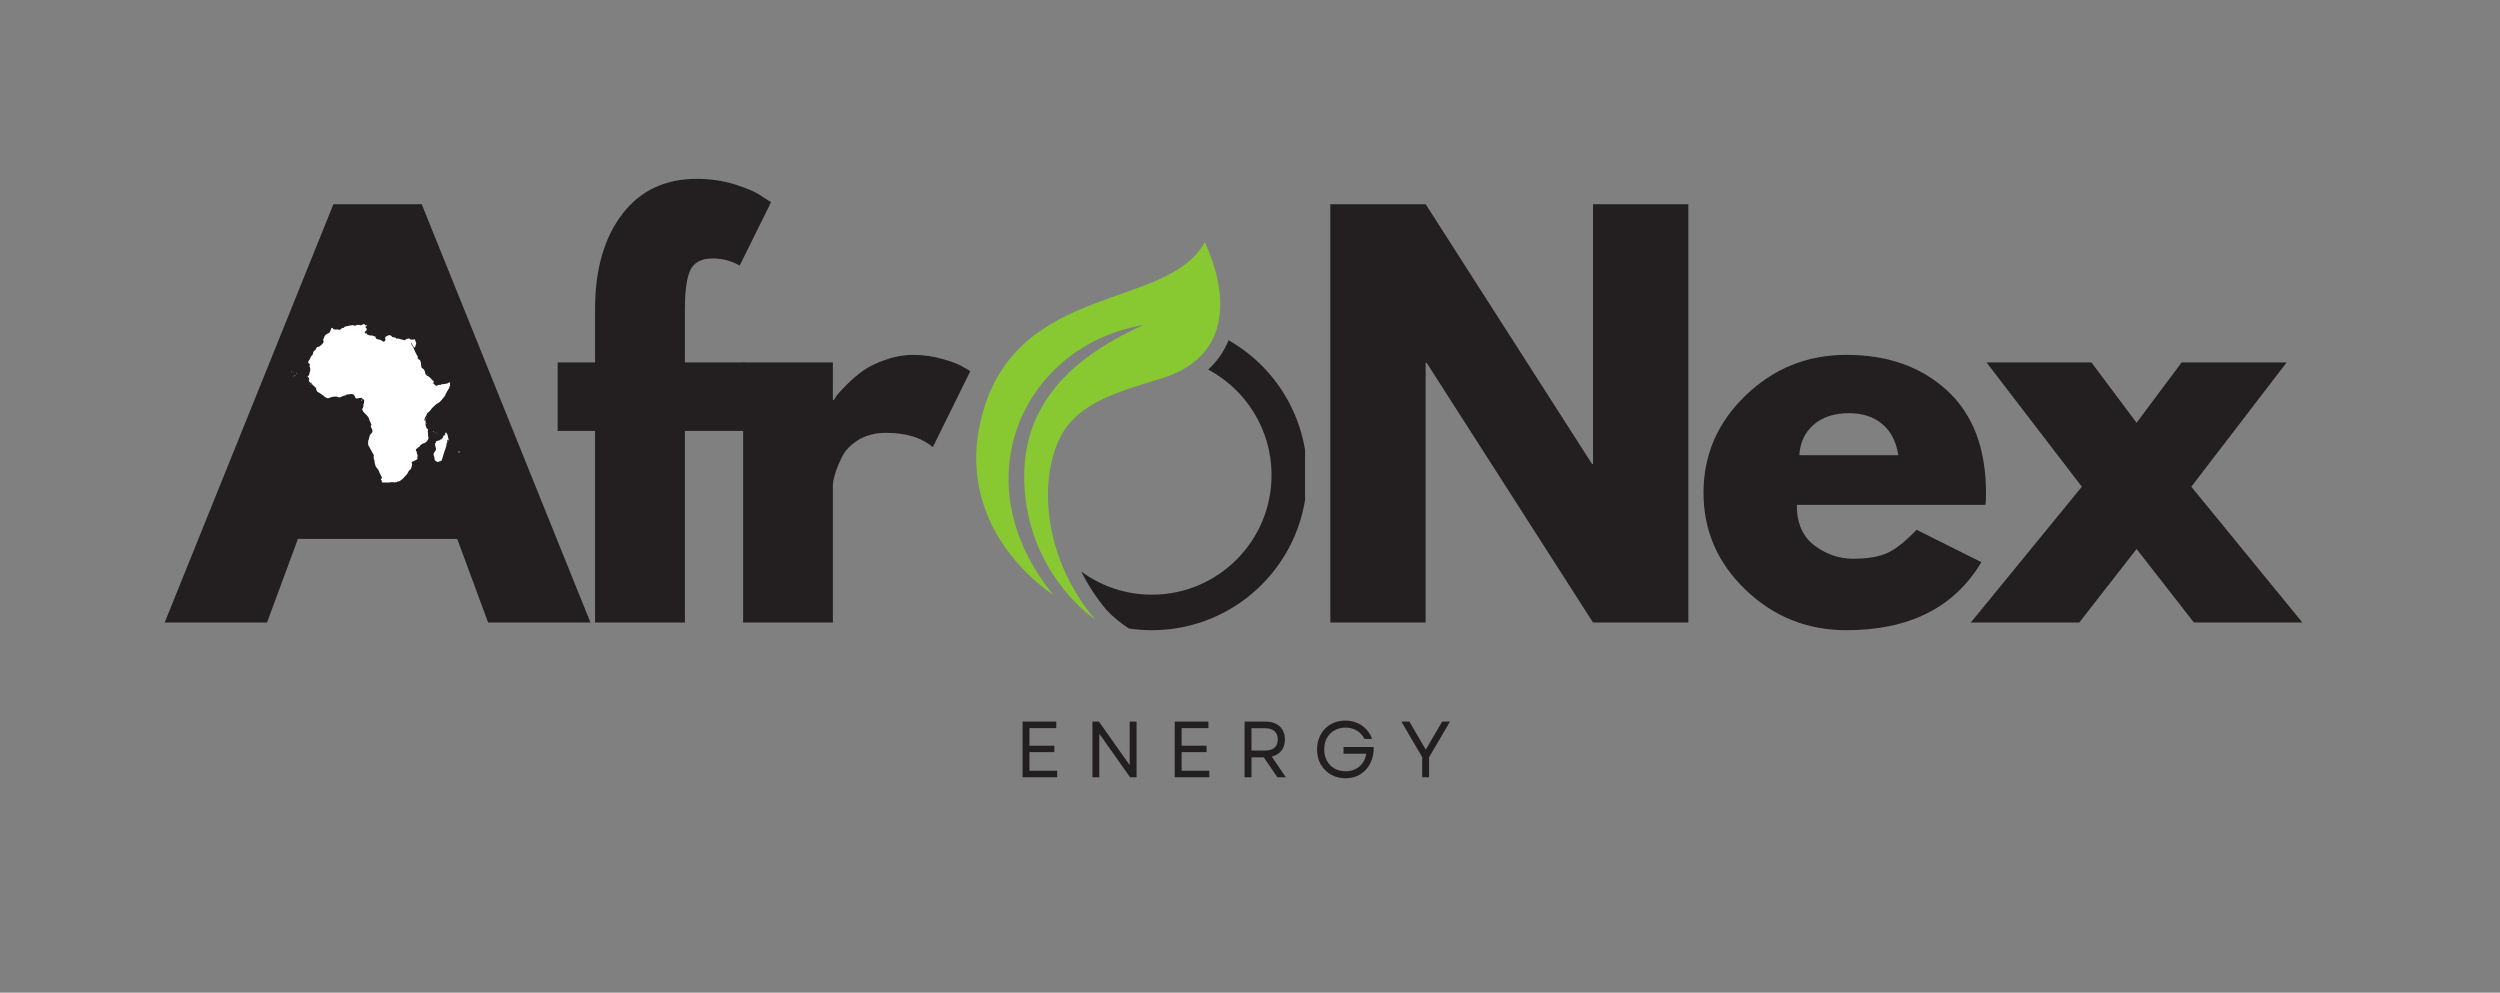 <svg xmlns="http://www.w3.org/2000/svg" xmlns:xlink="http://www.w3.org/1999/xlink" width="408" zoomAndPan="magnify" viewBox="0 0 306 121.5" height="162" preserveAspectRatio="xMidYMid meet" version="1.0"><rect x="0" y="0" width="306" height="121.5" fill="#808080" stroke="none"/><defs><g/><clipPath id="aaad133976"><path d="M 132 41 L 159.738 41 L 159.738 77.438 L 132 77.438 Z M 132 41 " clip-rule="nonzero"/></clipPath><clipPath id="3fe8579e9a"><path d="M 119 29.637 L 150 29.637 L 150 76 L 119 76 Z M 119 29.637 " clip-rule="nonzero"/></clipPath><clipPath id="28f9d6d2b9"><path d="M 34.016 38.805 L 58.434 38.805 L 58.434 60.141 L 34.016 60.141 Z M 34.016 38.805 " clip-rule="nonzero"/></clipPath><clipPath id="5cf0859228"><path d="M 46.207 38.805 L 58.398 60.141 L 34.016 60.141 Z M 46.207 38.805 " clip-rule="nonzero"/></clipPath><clipPath id="10e6e0153e"><path d="M 0.016 0.805 L 24.434 0.805 L 24.434 22.141 L 0.016 22.141 Z M 0.016 0.805 " clip-rule="nonzero"/></clipPath><clipPath id="6583176ea9"><path d="M 12.207 0.805 L 24.398 22.141 L 0.016 22.141 Z M 12.207 0.805 " clip-rule="nonzero"/></clipPath><clipPath id="78573fa77b"><rect x="0" width="25" y="0" height="23"/></clipPath><clipPath id="a8040abf84"><path d="M 35.629 39.648 L 56.543 39.648 L 56.543 59.066 L 35.629 59.066 Z M 35.629 39.648 " clip-rule="nonzero"/></clipPath></defs><g fill="#81a969" fill-opacity="0.4"><g transform="translate(21.887, 76.201)"><g><path d="M 29.734 -51.203 L 50.391 0 L 37.859 0 L 34.078 -10.234 L 14.578 -10.234 L 10.797 0 L -1.734 0 L 18.922 -51.203 Z M 30.094 -20.484 L 24.391 -35.375 L 24.266 -35.375 L 18.562 -20.484 Z M 30.094 -20.484 "/></g></g></g><g fill="#81a969" fill-opacity="0.4"><g transform="translate(67.256, 76.201)"><g><path d="M 5.578 -31.844 L 5.578 -38.609 C 5.617 -43.359 6.734 -47.16 8.922 -50.016 C 11.117 -52.879 14.164 -54.312 18.062 -54.312 C 19.719 -54.312 21.301 -54.07 22.812 -53.594 C 24.32 -53.113 25.406 -52.625 26.062 -52.125 L 27.125 -51.453 L 23.281 -43.688 C 22.281 -44.27 21.18 -44.562 19.984 -44.562 C 18.617 -44.562 17.707 -44.094 17.25 -43.156 C 16.801 -42.227 16.578 -40.609 16.578 -38.297 L 16.578 -31.844 L 23.891 -31.844 L 23.891 -23.453 L 16.578 -23.453 L 16.578 0 L 5.578 0 L 5.578 -23.453 L 1 -23.453 L 1 -31.844 Z M 5.578 -31.844 "/></g></g></g><g fill="#81a969" fill-opacity="0.4"><g transform="translate(87.24, 76.201)"><g><path d="M 3.719 0 L 3.719 -31.844 L 14.703 -31.844 L 14.703 -27.25 L 14.828 -27.25 C 14.91 -27.414 15.047 -27.617 15.234 -27.859 C 15.422 -28.109 15.82 -28.539 16.438 -29.156 C 17.062 -29.781 17.723 -30.344 18.422 -30.844 C 19.129 -31.344 20.039 -31.785 21.156 -32.172 C 22.281 -32.566 23.422 -32.766 24.578 -32.766 C 25.773 -32.766 26.953 -32.598 28.109 -32.266 C 29.273 -31.941 30.125 -31.613 30.656 -31.281 L 31.531 -30.781 L 26.938 -21.469 C 25.57 -22.633 23.664 -23.219 21.219 -23.219 C 19.895 -23.219 18.758 -22.926 17.812 -22.344 C 16.863 -21.758 16.191 -21.051 15.797 -20.219 C 15.398 -19.395 15.117 -18.691 14.953 -18.109 C 14.785 -17.535 14.703 -17.082 14.703 -16.75 L 14.703 0 Z M 3.719 0 "/></g></g></g><g fill="#231f20" fill-opacity="1"><g transform="translate(21.887, 76.201)"><g><path d="M 29.734 -51.203 L 50.391 0 L 37.859 0 L 34.078 -10.234 L 14.578 -10.234 L 10.797 0 L -1.734 0 L 18.922 -51.203 Z M 30.094 -20.484 L 24.391 -35.375 L 24.266 -35.375 L 18.562 -20.484 Z M 30.094 -20.484 "/></g></g></g><g fill="#231f20" fill-opacity="1"><g transform="translate(67.256, 76.201)"><g><path d="M 5.578 -31.844 L 5.578 -38.609 C 5.617 -43.359 6.734 -47.16 8.922 -50.016 C 11.117 -52.879 14.164 -54.312 18.062 -54.312 C 19.719 -54.312 21.301 -54.07 22.812 -53.594 C 24.32 -53.113 25.406 -52.625 26.062 -52.125 L 27.125 -51.453 L 23.281 -43.688 C 22.281 -44.27 21.18 -44.562 19.984 -44.562 C 18.617 -44.562 17.707 -44.094 17.25 -43.156 C 16.801 -42.227 16.578 -40.609 16.578 -38.297 L 16.578 -31.844 L 23.891 -31.844 L 23.891 -23.453 L 16.578 -23.453 L 16.578 0 L 5.578 0 L 5.578 -23.453 L 1 -23.453 L 1 -31.844 Z M 5.578 -31.844 "/></g></g></g><g fill="#231f20" fill-opacity="1"><g transform="translate(87.24, 76.201)"><g><path d="M 3.719 0 L 3.719 -31.844 L 14.703 -31.844 L 14.703 -27.25 L 14.828 -27.25 C 14.91 -27.414 15.047 -27.617 15.234 -27.859 C 15.422 -28.109 15.82 -28.539 16.438 -29.156 C 17.062 -29.781 17.723 -30.344 18.422 -30.844 C 19.129 -31.344 20.039 -31.785 21.156 -32.172 C 22.281 -32.566 23.422 -32.766 24.578 -32.766 C 25.773 -32.766 26.953 -32.598 28.109 -32.266 C 29.273 -31.941 30.125 -31.613 30.656 -31.281 L 31.531 -30.781 L 26.938 -21.469 C 25.57 -22.633 23.664 -23.219 21.219 -23.219 C 19.895 -23.219 18.758 -22.926 17.812 -22.344 C 16.863 -21.758 16.191 -21.051 15.797 -20.219 C 15.398 -19.395 15.117 -18.691 14.953 -18.109 C 14.785 -17.535 14.703 -17.082 14.703 -16.75 L 14.703 0 Z M 3.719 0 "/></g></g></g><g fill="#81a969" fill-opacity="0.4"><g transform="translate(114.868, 76.201)"><g/></g></g><g fill="#81a969" fill-opacity="0.4"><g transform="translate(128.522, 76.201)"><g/></g></g><g fill="#81a969" fill-opacity="0.4"><g transform="translate(142.175, 76.201)"><g/></g></g><g fill="#231f20" fill-opacity="1"><g transform="translate(114.868, 76.201)"><g/></g></g><g fill="#231f20" fill-opacity="1"><g transform="translate(128.522, 76.201)"><g/></g></g><g fill="#231f20" fill-opacity="1"><g transform="translate(142.175, 76.201)"><g/></g></g><g clip-path="url(#aaad133976)"><path fill="#231f20" d="M 159.984 58.152 C 159.984 68.637 151.484 77.137 140.996 77.137 C 140.043 77.137 139.102 77.066 138.184 76.93 C 137.234 76.316 136.266 75.559 135.422 74.641 C 134.164 73.141 133.148 71.562 132.355 69.965 C 134.777 71.742 137.766 72.789 140.996 72.789 C 149.082 72.789 155.637 66.234 155.637 58.152 C 155.637 52.559 152.5 47.699 147.887 45.234 C 148.91 44.293 149.703 43.188 150.262 41.918 C 150.301 41.828 150.34 41.734 150.375 41.645 C 156.113 44.906 159.984 51.078 159.984 58.152 Z M 159.984 58.152 " fill-opacity="1" fill-rule="nonzero"/></g><g clip-path="url(#3fe8579e9a)"><path fill="#88c932" d="M 134.023 75.812 C 127.746 68.34 127.105 59.012 129.711 53.648 C 131.906 49.137 137.184 47.902 142.359 46.25 C 150.922 43.516 150.293 35.762 147.465 29.637 C 142.961 37.988 124.523 34.488 120.199 50.84 C 116.434 65.082 128.906 72.789 128.906 72.789 C 117.418 58.672 125.469 42.176 140.004 39.77 C 130.383 44.074 124.176 50.492 125.551 61.215 C 126.805 71.035 134.023 75.812 134.023 75.812 Z M 134.023 75.812 " fill-opacity="1" fill-rule="nonzero"/></g><g clip-path="url(#28f9d6d2b9)"><g clip-path="url(#5cf0859228)"><g transform="matrix(1, 0, 0, 1, 34, 38)"><g clip-path="url(#78573fa77b)"><g clip-path="url(#10e6e0153e)"><g clip-path="url(#6583176ea9)"><path fill="#231f20" d="M 0.016 0.805 L 24.434 0.805 L 24.434 22.141 L 0.016 22.141 Z M 0.016 0.805 " fill-opacity="1" fill-rule="nonzero"/></g></g></g></g></g></g><g clip-path="url(#a8040abf84)"><path fill="#ffffff" d="M 47.027 59.215 C 47.004 59.199 46.984 59.176 46.988 59.164 C 46.992 59.156 46.98 59.145 46.965 59.137 C 46.949 59.133 46.934 59.121 46.934 59.117 C 46.934 59.109 46.914 59.109 46.891 59.109 C 46.852 59.117 46.848 59.113 46.855 59.078 C 46.859 59.051 46.855 59.039 46.828 59.031 C 46.789 59.02 46.77 59.035 46.77 59.07 C 46.77 59.09 46.762 59.098 46.754 59.094 C 46.738 59.082 46.727 58.996 46.742 58.984 C 46.758 58.973 46.758 58.895 46.738 58.883 C 46.723 58.871 46.656 58.754 46.656 58.734 C 46.656 58.727 46.648 58.719 46.641 58.711 C 46.59 58.68 46.609 58.594 46.664 58.613 C 46.699 58.621 46.719 58.594 46.727 58.512 C 46.742 58.41 46.715 58.332 46.598 58.141 C 46.527 58.027 46.477 57.922 46.43 57.789 C 46.352 57.566 46.277 57.426 46.215 57.387 C 46.102 57.316 45.891 56.941 45.918 56.848 C 45.922 56.832 45.914 56.801 45.898 56.781 C 45.875 56.754 45.867 56.703 45.855 56.555 C 45.844 56.383 45.836 56.348 45.797 56.27 C 45.754 56.188 45.75 56.164 45.75 56.039 C 45.75 55.965 45.746 55.879 45.738 55.848 C 45.73 55.809 45.734 55.797 45.746 55.801 C 45.758 55.809 45.762 55.797 45.762 55.758 C 45.762 55.695 45.754 55.684 45.609 55.449 C 45.559 55.375 45.461 55.191 45.387 55.039 C 45.316 54.891 45.223 54.719 45.18 54.664 C 45.07 54.516 45.055 54.461 45.062 54.156 C 45.066 53.941 45.07 53.902 45.094 53.875 C 45.109 53.859 45.129 53.809 45.141 53.766 C 45.152 53.723 45.172 53.648 45.184 53.605 C 45.195 53.559 45.207 53.508 45.207 53.488 C 45.207 53.473 45.219 53.438 45.23 53.414 C 45.242 53.391 45.25 53.352 45.25 53.332 C 45.25 53.309 45.27 53.273 45.285 53.25 C 45.305 53.227 45.336 53.176 45.355 53.145 C 45.379 53.102 45.406 53.074 45.438 53.062 C 45.531 53.031 45.59 52.891 45.582 52.711 C 45.574 52.598 45.57 52.582 45.504 52.469 C 45.465 52.402 45.43 52.324 45.422 52.297 C 45.418 52.27 45.402 52.223 45.391 52.195 L 45.363 52.148 L 45.422 52.094 C 45.453 52.066 45.477 52.031 45.477 52.023 C 45.477 52.012 45.445 51.941 45.41 51.863 C 45.371 51.785 45.336 51.695 45.332 51.668 C 45.328 51.641 45.301 51.586 45.273 51.551 C 45.215 51.477 45.191 51.41 45.219 51.398 C 45.23 51.395 45.227 51.379 45.207 51.352 C 45.191 51.328 45.172 51.281 45.168 51.25 C 45.164 51.215 45.141 51.16 45.121 51.129 C 45.102 51.102 45.078 51.062 45.074 51.047 C 45.059 51.012 44.867 50.805 44.641 50.578 C 44.484 50.422 44.469 50.402 44.383 50.227 C 44.332 50.125 44.293 50.031 44.293 50.016 C 44.293 49.996 44.293 49.996 44.309 50.02 C 44.32 50.043 44.328 50.043 44.344 50.031 C 44.355 50.02 44.367 50.02 44.367 50.023 C 44.367 50.031 44.383 50.008 44.402 49.969 C 44.426 49.926 44.441 49.875 44.441 49.828 C 44.441 49.773 44.445 49.762 44.457 49.785 C 44.465 49.805 44.484 49.816 44.527 49.816 L 44.582 49.82 L 44.535 49.805 C 44.461 49.781 44.41 49.668 44.484 49.688 C 44.504 49.695 44.508 49.688 44.504 49.641 C 44.5 49.613 44.488 49.582 44.477 49.574 C 44.445 49.559 44.449 49.539 44.5 49.469 C 44.535 49.418 44.547 49.375 44.566 49.223 C 44.594 49.039 44.594 49.035 44.566 49.004 C 44.516 48.949 44.496 48.906 44.516 48.883 C 44.527 48.867 44.527 48.859 44.516 48.852 C 44.504 48.844 44.492 48.848 44.488 48.855 C 44.48 48.879 44.441 48.879 44.441 48.859 C 44.441 48.852 44.438 48.844 44.43 48.848 C 44.379 48.855 44.336 48.812 44.336 48.754 C 44.336 48.711 44.332 48.707 44.289 48.719 C 44.254 48.727 44.246 48.723 44.246 48.699 C 44.246 48.684 44.234 48.664 44.215 48.652 C 44.188 48.637 44.188 48.637 44.191 48.668 C 44.191 48.699 44.184 48.703 44.105 48.711 C 44.055 48.719 44.008 48.719 44 48.711 C 43.992 48.703 43.969 48.703 43.953 48.711 C 43.926 48.723 43.926 48.723 43.961 48.727 C 43.992 48.727 43.988 48.73 43.945 48.738 C 43.914 48.746 43.887 48.746 43.875 48.738 C 43.863 48.727 43.855 48.73 43.852 48.738 C 43.852 48.75 43.805 48.758 43.754 48.762 C 43.703 48.762 43.656 48.77 43.652 48.773 C 43.637 48.785 43.539 48.734 43.508 48.699 C 43.477 48.668 43.449 48.602 43.441 48.539 C 43.438 48.512 43.422 48.484 43.414 48.477 C 43.402 48.469 43.371 48.43 43.348 48.391 C 43.277 48.285 43.195 48.242 43.062 48.242 C 42.965 48.242 42.926 48.227 42.973 48.207 C 42.984 48.203 42.98 48.199 42.965 48.199 C 42.953 48.199 42.941 48.207 42.941 48.219 C 42.941 48.234 42.898 48.242 42.77 48.25 C 42.59 48.258 42.367 48.305 42.355 48.336 C 42.34 48.387 42.293 48.41 42.211 48.41 C 42.145 48.41 42.105 48.422 42.012 48.469 C 41.949 48.5 41.875 48.527 41.848 48.535 C 41.82 48.539 41.746 48.566 41.68 48.598 L 41.559 48.652 L 41.438 48.613 C 41.371 48.594 41.301 48.574 41.281 48.574 C 41.258 48.574 41.246 48.566 41.25 48.547 C 41.25 48.535 41.25 48.531 41.246 48.543 C 41.242 48.559 41.223 48.559 41.164 48.551 C 41.062 48.539 41.07 48.539 40.852 48.555 C 40.66 48.574 40.535 48.605 40.281 48.711 C 40.141 48.77 40.117 48.766 39.922 48.672 C 39.777 48.602 39.723 48.562 39.574 48.422 C 39.527 48.375 39.449 48.32 39.402 48.297 C 39.359 48.277 39.32 48.254 39.32 48.246 C 39.32 48.238 39.293 48.223 39.262 48.207 C 39.227 48.191 39.184 48.16 39.168 48.137 C 39.141 48.105 38.961 48.004 38.887 47.98 C 38.883 47.98 38.855 47.969 38.828 47.957 C 38.777 47.938 38.777 47.938 38.809 47.922 C 38.844 47.902 38.844 47.902 38.816 47.883 C 38.801 47.871 38.789 47.844 38.789 47.824 C 38.789 47.797 38.777 47.785 38.758 47.781 C 38.738 47.777 38.719 47.762 38.707 47.738 C 38.691 47.707 38.695 47.703 38.723 47.703 C 38.738 47.703 38.75 47.695 38.75 47.676 C 38.75 47.66 38.746 47.66 38.742 47.668 C 38.727 47.707 38.703 47.688 38.707 47.645 C 38.711 47.617 38.711 47.594 38.703 47.59 C 38.695 47.586 38.691 47.566 38.691 47.543 C 38.691 47.523 38.684 47.508 38.676 47.508 C 38.668 47.508 38.66 47.5 38.66 47.492 C 38.66 47.469 38.617 47.43 38.602 47.441 C 38.59 47.445 38.59 47.438 38.602 47.41 C 38.609 47.383 38.609 47.375 38.602 47.379 C 38.594 47.387 38.586 47.383 38.586 47.375 C 38.586 47.363 38.574 47.359 38.562 47.359 C 38.551 47.359 38.531 47.348 38.523 47.332 C 38.496 47.301 38.445 47.27 38.414 47.27 C 38.398 47.27 38.391 47.258 38.391 47.246 C 38.391 47.234 38.379 47.215 38.367 47.199 C 38.352 47.188 38.344 47.172 38.348 47.168 C 38.355 47.164 38.344 47.148 38.328 47.129 C 38.312 47.113 38.301 47.09 38.305 47.078 C 38.309 47.066 38.309 47.059 38.297 47.059 C 38.289 47.059 38.277 47.07 38.273 47.086 C 38.266 47.125 38.238 47.129 38.238 47.09 C 38.238 47.078 38.219 47.051 38.195 47.035 C 38.168 47.02 38.152 47 38.156 46.988 C 38.16 46.98 38.156 46.969 38.145 46.965 C 38.133 46.961 38.133 46.949 38.148 46.93 C 38.172 46.906 38.168 46.902 38.141 46.914 C 38.113 46.922 38.109 46.918 38.117 46.883 C 38.121 46.863 38.137 46.84 38.156 46.832 C 38.176 46.824 38.18 46.82 38.164 46.82 C 38.152 46.816 38.129 46.828 38.113 46.84 C 38.094 46.852 38.066 46.863 38.047 46.863 C 38.02 46.863 38.012 46.855 38.02 46.836 C 38.027 46.812 38.027 46.812 38.008 46.84 C 37.988 46.863 37.984 46.863 37.949 46.824 C 37.918 46.793 37.914 46.777 37.926 46.766 C 37.938 46.75 37.934 46.746 37.914 46.754 C 37.895 46.758 37.867 46.746 37.84 46.723 C 37.797 46.684 37.797 46.684 37.828 46.664 C 37.844 46.652 37.867 46.645 37.879 46.648 C 37.898 46.652 37.898 46.652 37.883 46.641 C 37.871 46.633 37.848 46.629 37.836 46.633 C 37.812 46.641 37.809 46.625 37.801 46.551 C 37.793 46.457 37.809 46.406 37.844 46.418 C 37.875 46.43 37.871 46.375 37.836 46.34 C 37.82 46.328 37.797 46.285 37.785 46.246 C 37.754 46.164 37.684 46.09 37.648 46.102 C 37.637 46.105 37.621 46.105 37.617 46.098 C 37.613 46.09 37.629 46.078 37.652 46.07 C 37.703 46.051 37.793 45.965 37.828 45.898 C 37.844 45.871 37.863 45.785 37.875 45.711 C 37.887 45.633 37.91 45.531 37.934 45.477 C 38.012 45.297 37.992 45.008 37.898 44.906 C 37.875 44.883 37.867 44.867 37.879 44.867 C 37.887 44.867 37.895 44.848 37.891 44.816 C 37.887 44.758 37.906 44.719 37.926 44.746 C 37.93 44.754 37.938 44.734 37.938 44.695 C 37.941 44.617 37.898 44.512 37.871 44.535 C 37.859 44.547 37.844 44.527 37.812 44.473 C 37.77 44.395 37.746 44.395 37.746 44.469 C 37.742 44.496 37.742 44.496 37.727 44.473 C 37.707 44.438 37.734 44.254 37.773 44.164 C 37.789 44.129 37.82 44.094 37.84 44.082 C 37.863 44.07 37.887 44.043 37.895 44.012 C 37.914 43.953 37.922 43.938 38.004 43.773 C 38.062 43.664 38.074 43.621 38.039 43.672 C 38.027 43.688 38.012 43.699 38.008 43.691 C 38.004 43.688 38.062 43.621 38.141 43.547 C 38.262 43.434 38.285 43.402 38.293 43.352 C 38.309 43.238 38.348 43.102 38.379 43.035 C 38.402 42.984 38.43 42.957 38.484 42.926 C 38.594 42.867 38.625 42.832 38.688 42.676 C 38.754 42.512 38.785 42.48 38.895 42.469 C 39 42.457 39.113 42.41 39.164 42.355 C 39.188 42.332 39.258 42.273 39.312 42.23 C 39.371 42.188 39.457 42.109 39.5 42.055 C 39.617 41.902 39.648 41.812 39.598 41.754 C 39.578 41.734 39.57 41.695 39.566 41.617 C 39.566 41.5 39.582 41.445 39.652 41.348 C 39.676 41.312 39.703 41.254 39.711 41.215 C 39.715 41.176 39.73 41.129 39.742 41.117 C 39.863 40.961 39.887 40.941 40.027 40.875 C 40.227 40.781 40.254 40.77 40.309 40.715 C 40.371 40.66 40.449 40.508 40.484 40.383 C 40.535 40.203 40.551 40.172 40.605 40.145 C 40.684 40.109 40.711 40.113 40.73 40.172 C 40.754 40.234 40.832 40.312 40.895 40.328 C 40.918 40.336 40.965 40.336 41 40.332 C 41.035 40.324 41.105 40.324 41.16 40.328 C 41.242 40.332 41.262 40.328 41.285 40.305 C 41.316 40.273 41.316 40.273 41.332 40.312 C 41.344 40.352 41.352 40.355 41.426 40.359 C 41.469 40.363 41.527 40.367 41.551 40.367 C 41.617 40.367 41.738 40.305 41.762 40.254 C 41.789 40.199 41.84 40.164 41.891 40.164 C 41.914 40.164 41.938 40.156 41.945 40.141 C 41.957 40.117 41.965 40.117 42.008 40.137 C 42.055 40.156 42.062 40.152 42.074 40.129 C 42.156 39.992 42.25 39.949 42.527 39.914 C 42.664 39.898 42.75 39.883 42.773 39.867 C 42.797 39.848 42.844 39.84 42.898 39.84 C 42.949 39.84 42.996 39.832 43.004 39.824 C 43.043 39.781 43.375 39.816 43.375 39.859 C 43.375 39.891 43.426 39.887 43.492 39.852 C 43.523 39.836 43.566 39.82 43.59 39.82 C 43.617 39.82 43.637 39.809 43.652 39.781 C 43.684 39.742 43.715 39.734 43.758 39.77 C 43.773 39.781 43.816 39.789 43.852 39.789 C 43.906 39.789 43.918 39.785 43.91 39.766 C 43.902 39.746 43.906 39.742 43.934 39.754 C 43.953 39.758 43.984 39.766 44.004 39.77 C 44.027 39.777 44.047 39.789 44.055 39.801 C 44.062 39.812 44.078 39.816 44.094 39.812 C 44.109 39.809 44.156 39.801 44.195 39.801 C 44.246 39.797 44.297 39.777 44.355 39.738 C 44.465 39.672 44.527 39.66 44.609 39.688 C 44.66 39.703 44.672 39.715 44.668 39.742 C 44.668 39.758 44.672 39.777 44.68 39.781 C 44.688 39.789 44.695 39.805 44.695 39.82 C 44.695 39.863 44.727 39.859 44.793 39.805 C 44.859 39.754 44.867 39.754 44.891 39.781 C 44.906 39.801 44.902 39.812 44.879 39.848 C 44.863 39.871 44.848 39.898 44.844 39.914 C 44.836 39.93 44.816 39.949 44.793 39.957 C 44.715 39.996 44.727 40.098 44.816 40.164 C 44.852 40.188 44.879 40.215 44.879 40.223 C 44.879 40.227 44.887 40.254 44.891 40.281 C 44.91 40.359 44.852 40.461 44.727 40.562 C 44.668 40.609 44.621 40.66 44.621 40.672 C 44.621 40.703 44.66 40.766 44.695 40.793 C 44.707 40.801 44.738 40.809 44.766 40.809 C 44.805 40.805 44.809 40.809 44.805 40.84 L 44.797 40.879 L 44.836 40.844 C 44.863 40.82 44.875 40.816 44.887 40.828 C 44.898 40.84 44.906 40.859 44.906 40.875 C 44.906 40.887 44.914 40.902 44.922 40.91 C 44.93 40.914 44.934 40.926 44.926 40.934 C 44.922 40.941 44.93 40.949 44.945 40.945 C 44.977 40.941 45.023 40.961 45.152 41.023 C 45.227 41.062 45.25 41.066 45.309 41.059 C 45.473 41.039 45.574 41.055 45.711 41.125 C 45.766 41.156 45.82 41.172 45.855 41.172 C 45.93 41.172 45.965 41.207 45.98 41.297 C 45.988 41.371 46.035 41.445 46.094 41.488 C 46.117 41.508 46.18 41.523 46.254 41.531 C 46.488 41.562 46.691 41.645 46.805 41.758 C 46.855 41.809 46.898 41.824 46.969 41.812 C 47.074 41.793 47.188 41.676 47.188 41.59 C 47.188 41.566 47.176 41.512 47.156 41.469 C 47.117 41.371 47.129 41.316 47.195 41.234 C 47.258 41.164 47.395 41.082 47.457 41.082 C 47.48 41.082 47.516 41.07 47.535 41.055 C 47.555 41.043 47.605 41.027 47.645 41.027 C 47.707 41.023 47.742 41.031 47.836 41.078 C 47.93 41.125 47.949 41.141 47.953 41.176 C 47.957 41.23 47.977 41.242 48.082 41.262 C 48.129 41.27 48.176 41.285 48.188 41.293 C 48.195 41.301 48.25 41.309 48.309 41.309 C 48.422 41.309 48.441 41.316 48.457 41.387 C 48.473 41.449 48.492 41.457 48.586 41.441 C 48.652 41.426 48.695 41.43 48.824 41.457 C 48.91 41.477 49.008 41.504 49.039 41.52 C 49.07 41.535 49.109 41.547 49.121 41.547 C 49.137 41.543 49.168 41.551 49.191 41.559 C 49.215 41.57 49.246 41.578 49.266 41.578 C 49.285 41.578 49.336 41.594 49.379 41.613 C 49.422 41.637 49.477 41.652 49.496 41.652 C 49.512 41.652 49.57 41.621 49.625 41.582 C 49.68 41.539 49.73 41.512 49.746 41.516 C 49.762 41.52 49.777 41.508 49.781 41.492 C 49.785 41.469 49.801 41.465 49.84 41.465 C 49.871 41.465 49.883 41.469 49.871 41.477 C 49.844 41.492 49.879 41.492 49.93 41.473 C 49.949 41.465 49.965 41.449 49.961 41.441 C 49.945 41.418 49.992 41.426 50.043 41.449 C 50.07 41.465 50.102 41.469 50.133 41.461 C 50.18 41.453 50.18 41.453 50.172 41.492 C 50.168 41.52 50.172 41.535 50.195 41.539 C 50.211 41.547 50.223 41.555 50.223 41.562 C 50.223 41.57 50.23 41.578 50.246 41.578 C 50.258 41.578 50.266 41.562 50.266 41.547 L 50.266 41.516 L 50.316 41.547 C 50.375 41.582 50.441 41.586 50.473 41.555 C 50.504 41.523 50.52 41.527 50.512 41.566 C 50.504 41.594 50.508 41.598 50.523 41.582 C 50.535 41.574 50.574 41.566 50.609 41.566 C 50.641 41.566 50.691 41.555 50.719 41.539 C 50.742 41.527 50.77 41.52 50.77 41.52 C 50.781 41.531 50.898 41.867 50.922 41.953 L 50.945 42.039 L 50.883 42.223 C 50.852 42.324 50.824 42.426 50.824 42.449 C 50.824 42.473 50.809 42.504 50.797 42.523 L 50.77 42.555 L 50.691 42.496 C 50.586 42.41 50.512 42.32 50.5 42.254 C 50.496 42.227 50.465 42.16 50.434 42.109 C 50.402 42.062 50.371 41.996 50.363 41.969 C 50.355 41.926 50.352 41.922 50.332 41.949 C 50.305 41.984 50.309 42.023 50.344 42.07 C 50.359 42.09 50.371 42.125 50.371 42.148 C 50.371 42.211 50.438 42.328 50.527 42.43 C 50.594 42.5 50.613 42.531 50.609 42.562 C 50.609 42.586 50.633 42.652 50.664 42.707 C 50.691 42.766 50.719 42.824 50.719 42.844 C 50.719 42.859 50.766 42.965 50.824 43.078 C 50.887 43.191 50.961 43.336 50.992 43.402 C 51.027 43.48 51.07 43.543 51.113 43.578 C 51.172 43.629 51.172 43.633 51.141 43.633 C 51.105 43.633 51.105 43.637 51.109 43.742 C 51.121 43.863 51.145 43.906 51.246 43.973 C 51.379 44.062 51.453 44.129 51.453 44.168 C 51.453 44.188 51.469 44.242 51.484 44.289 C 51.504 44.34 51.52 44.395 51.523 44.414 C 51.523 44.438 51.535 44.551 51.543 44.672 C 51.566 44.938 51.594 45.031 51.652 45.047 C 51.703 45.062 51.77 45.117 51.77 45.145 C 51.77 45.156 51.781 45.164 51.797 45.164 C 51.816 45.164 51.844 45.18 51.863 45.195 C 51.93 45.254 52.039 45.535 52.039 45.652 C 52.039 45.695 52.102 45.844 52.137 45.887 C 52.145 45.898 52.16 45.926 52.164 45.949 C 52.176 46.004 52.195 46.004 52.195 45.949 C 52.195 45.883 52.223 45.891 52.262 45.965 C 52.293 46.031 52.297 46.039 52.34 46.031 C 52.371 46.023 52.387 46.027 52.41 46.059 C 52.426 46.078 52.457 46.098 52.473 46.098 C 52.508 46.098 52.633 46.203 52.648 46.25 C 52.652 46.266 52.691 46.301 52.738 46.332 C 52.793 46.367 52.824 46.398 52.836 46.434 C 52.844 46.465 52.859 46.488 52.871 46.488 C 52.883 46.488 52.91 46.512 52.93 46.539 C 52.953 46.57 52.98 46.586 52.996 46.582 C 53.012 46.578 53.035 46.594 53.055 46.629 C 53.129 46.75 53.117 46.805 53.008 46.855 C 52.934 46.887 52.871 46.938 52.906 46.938 C 52.914 46.938 52.926 46.93 52.934 46.922 C 52.938 46.914 52.965 46.906 52.996 46.906 C 53.062 46.91 53.113 46.949 53.156 47.031 C 53.188 47.09 53.27 47.164 53.352 47.203 C 53.398 47.223 53.414 47.227 53.465 47.211 C 53.5 47.199 53.559 47.172 53.59 47.148 C 53.645 47.113 53.664 47.109 53.801 47.109 C 53.949 47.109 53.957 47.109 54.031 47.059 C 54.102 47.016 54.121 47.012 54.18 47.02 C 54.223 47.023 54.285 47.02 54.332 47.008 C 54.379 46.996 54.469 46.98 54.527 46.977 C 54.59 46.969 54.652 46.961 54.664 46.953 C 54.68 46.945 54.727 46.934 54.77 46.922 C 54.832 46.91 54.867 46.891 54.906 46.852 C 54.957 46.805 54.969 46.801 55.016 46.809 C 55.047 46.816 55.082 46.828 55.094 46.836 C 55.113 46.852 55.113 46.863 55.086 46.922 C 55.066 46.961 55.059 46.992 55.07 47.004 C 55.074 47.012 55.078 47.062 55.074 47.113 C 55.066 47.164 55.066 47.207 55.074 47.207 C 55.082 47.207 55.086 47.203 55.086 47.195 C 55.086 47.188 55.102 47.184 55.117 47.188 C 55.164 47.199 55.152 47.223 55.094 47.223 C 55.031 47.223 55.02 47.242 55.008 47.375 C 55 47.461 54.992 47.488 54.953 47.539 C 54.926 47.57 54.887 47.633 54.867 47.676 C 54.844 47.719 54.812 47.773 54.793 47.801 C 54.773 47.824 54.738 47.887 54.711 47.938 C 54.684 47.984 54.641 48.066 54.613 48.113 C 54.586 48.164 54.559 48.227 54.555 48.254 C 54.547 48.316 54.492 48.402 54.293 48.672 C 54.09 48.945 53.801 49.238 53.652 49.316 C 53.387 49.461 53.367 49.477 52.98 49.859 C 52.852 49.98 52.773 50.078 52.711 50.18 C 52.637 50.301 52.602 50.34 52.555 50.352 C 52.535 50.359 52.52 50.367 52.523 50.375 C 52.527 50.379 52.52 50.398 52.504 50.41 C 52.488 50.426 52.473 50.43 52.473 50.426 C 52.473 50.418 52.465 50.43 52.457 50.445 C 52.449 50.469 52.426 50.484 52.387 50.496 C 52.312 50.516 52.301 50.531 52.289 50.617 C 52.285 50.652 52.273 50.691 52.262 50.699 C 52.234 50.723 52.203 50.777 52.203 50.809 C 52.203 50.844 52.168 50.891 52.152 50.875 C 52.145 50.867 52.145 50.871 52.148 50.883 C 52.168 50.91 52.117 51.004 52.078 51.02 C 52.051 51.031 52.039 51.051 52.031 51.094 C 52.027 51.125 52.004 51.191 51.984 51.242 C 51.965 51.293 51.949 51.367 51.949 51.402 C 51.949 51.465 51.953 51.477 51.984 51.488 C 52.004 51.496 52.031 51.52 52.047 51.539 C 52.059 51.559 52.086 51.578 52.102 51.586 C 52.137 51.598 52.137 51.625 52.098 51.691 C 52.062 51.762 52.062 51.793 52.094 51.84 C 52.113 51.871 52.113 51.879 52.094 51.922 C 52.062 51.98 52.062 51.992 52.098 52.059 C 52.113 52.086 52.121 52.117 52.117 52.129 C 52.113 52.141 52.121 52.16 52.137 52.168 C 52.152 52.18 52.16 52.199 52.152 52.215 C 52.148 52.23 52.152 52.25 52.16 52.262 C 52.168 52.273 52.176 52.305 52.18 52.336 C 52.18 52.363 52.188 52.387 52.199 52.387 C 52.207 52.387 52.234 52.406 52.254 52.426 C 52.277 52.445 52.297 52.461 52.301 52.461 C 52.32 52.461 52.352 52.488 52.375 52.523 C 52.398 52.562 52.395 52.633 52.367 52.707 C 52.359 52.73 52.355 52.773 52.359 52.805 C 52.367 52.836 52.375 52.902 52.375 52.953 C 52.379 53.004 52.391 53.059 52.398 53.078 C 52.41 53.098 52.406 53.109 52.391 53.125 C 52.375 53.137 52.371 53.148 52.383 53.16 C 52.395 53.172 52.398 53.211 52.395 53.246 C 52.387 53.281 52.391 53.336 52.402 53.363 C 52.414 53.406 52.414 53.43 52.398 53.453 C 52.387 53.48 52.387 53.484 52.406 53.484 C 52.426 53.484 52.43 53.492 52.422 53.516 C 52.414 53.535 52.418 53.543 52.426 53.539 C 52.449 53.523 52.465 53.594 52.449 53.637 C 52.441 53.656 52.438 53.676 52.441 53.684 C 52.441 53.691 52.434 53.699 52.422 53.703 C 52.406 53.711 52.402 53.727 52.406 53.75 C 52.414 53.785 52.398 53.812 52.316 53.906 C 52.262 53.965 52.219 54.023 52.219 54.031 C 52.219 54.051 52.164 54.102 52.105 54.137 C 52.082 54.152 52.047 54.176 52.031 54.191 C 52.016 54.207 51.973 54.223 51.941 54.234 C 51.867 54.25 51.785 54.277 51.754 54.297 C 51.742 54.305 51.691 54.332 51.641 54.355 C 51.547 54.406 51.469 54.469 51.469 54.496 C 51.469 54.508 51.445 54.535 51.422 54.559 C 51.395 54.582 51.359 54.629 51.336 54.66 C 51.309 54.707 51.293 54.715 51.27 54.711 C 51.242 54.703 51.211 54.727 51.113 54.828 C 51.023 54.922 50.98 54.961 50.953 54.961 C 50.918 54.961 50.914 54.969 50.91 55.008 C 50.91 55.031 50.906 55.074 50.902 55.098 C 50.898 55.129 50.906 55.152 50.941 55.188 C 50.977 55.223 50.988 55.254 50.996 55.305 C 51 55.344 51.016 55.414 51.031 55.465 C 51.051 55.523 51.062 55.578 51.055 55.613 C 51.047 55.668 51.051 55.668 51.066 55.629 C 51.074 55.605 51.09 55.586 51.094 55.586 C 51.098 55.586 51.105 55.648 51.109 55.723 C 51.117 55.848 51.109 55.91 51.07 56.031 C 51.062 56.059 51.066 56.066 51.086 56.059 C 51.125 56.043 51.113 56.133 51.062 56.199 C 51.004 56.277 50.988 56.289 50.746 56.383 C 50.523 56.469 50.426 56.527 50.41 56.582 C 50.402 56.598 50.391 56.625 50.379 56.641 C 50.359 56.66 50.359 56.668 50.387 56.699 C 50.414 56.73 50.418 56.73 50.434 56.711 C 50.461 56.676 50.438 56.91 50.395 57.094 C 50.348 57.309 50.301 57.414 50.227 57.465 C 50.117 57.539 50.047 57.613 50.004 57.699 C 49.98 57.746 49.949 57.812 49.934 57.848 C 49.859 57.992 49.734 58.16 49.637 58.238 C 49.582 58.281 49.508 58.363 49.469 58.414 C 49.383 58.523 49.254 58.645 49.094 58.766 C 48.93 58.895 48.855 58.926 48.73 58.926 C 48.648 58.926 48.625 58.934 48.605 58.953 C 48.598 58.969 48.59 58.992 48.598 59.004 C 48.602 59.023 48.598 59.027 48.562 59.02 C 48.422 58.988 48.422 58.988 48.406 59.031 C 48.387 59.078 48.363 59.078 48.25 59.039 C 48.156 59.008 48.035 59 48.027 59.027 C 48.023 59.039 48 59.039 47.934 59.027 C 47.797 59 47.77 59.004 47.691 59.062 C 47.629 59.113 47.617 59.117 47.504 59.121 C 47.438 59.121 47.383 59.125 47.383 59.133 C 47.383 59.141 47.363 59.145 47.336 59.145 C 47.297 59.145 47.273 59.156 47.234 59.195 C 47.172 59.262 47.098 59.27 47.027 59.215 Z M 38.898 47.93 C 38.887 47.914 38.875 47.902 38.871 47.906 C 38.867 47.914 38.898 47.957 38.91 47.957 C 38.914 47.957 38.906 47.945 38.898 47.93 Z M 38.012 46.645 C 38.004 46.637 37.992 46.637 37.98 46.641 C 37.969 46.648 37.973 46.652 37.992 46.652 C 38.008 46.652 38.016 46.648 38.012 46.645 Z M 53.496 56.508 C 53.473 56.488 53.438 56.473 53.418 56.473 C 53.398 56.473 53.355 56.453 53.32 56.43 C 53.234 56.363 53.172 56.207 53.172 56.043 C 53.172 55.938 53.168 55.91 53.121 55.824 C 53.059 55.699 53.047 55.586 53.09 55.504 C 53.105 55.473 53.121 55.43 53.121 55.41 C 53.121 55.387 53.137 55.367 53.164 55.352 C 53.199 55.336 53.223 55.305 53.246 55.25 C 53.266 55.207 53.301 55.141 53.328 55.102 C 53.367 55.039 53.371 55.016 53.371 54.941 C 53.367 54.895 53.355 54.836 53.34 54.809 C 53.328 54.785 53.316 54.746 53.316 54.73 C 53.316 54.715 53.301 54.66 53.285 54.609 C 53.27 54.562 53.254 54.477 53.25 54.418 C 53.246 54.32 53.25 54.312 53.301 54.234 C 53.336 54.184 53.363 54.125 53.367 54.082 C 53.379 54.016 53.383 54.012 53.434 54 C 53.465 53.996 53.508 53.977 53.531 53.957 C 53.566 53.934 53.574 53.93 53.586 53.949 C 53.594 53.965 53.602 53.969 53.621 53.949 C 53.637 53.938 53.648 53.934 53.656 53.941 C 53.66 53.945 53.676 53.938 53.688 53.918 C 53.699 53.902 53.723 53.891 53.742 53.891 C 53.758 53.891 53.781 53.883 53.793 53.871 C 53.805 53.859 53.812 53.863 53.828 53.895 C 53.836 53.918 53.852 53.934 53.859 53.934 C 53.867 53.934 53.867 53.926 53.859 53.914 C 53.84 53.895 53.852 53.828 53.871 53.828 C 53.875 53.828 53.906 53.809 53.938 53.785 C 53.984 53.75 54 53.742 54.016 53.758 C 54.027 53.766 54.035 53.785 54.027 53.793 C 54.02 53.82 54.043 53.82 54.059 53.797 C 54.066 53.785 54.062 53.777 54.055 53.773 C 54.027 53.766 54.031 53.746 54.082 53.672 C 54.129 53.602 54.156 53.594 54.145 53.656 C 54.141 53.676 54.141 53.695 54.145 53.695 C 54.164 53.695 54.207 53.594 54.203 53.555 C 54.203 53.531 54.211 53.508 54.23 53.496 C 54.246 53.484 54.258 53.469 54.25 53.465 C 54.246 53.457 54.25 53.453 54.258 53.453 C 54.273 53.453 54.273 53.445 54.262 53.422 C 54.25 53.406 54.246 53.375 54.25 53.352 C 54.254 53.301 54.301 53.289 54.312 53.332 C 54.324 53.371 54.352 53.371 54.363 53.332 C 54.367 53.316 54.375 53.305 54.383 53.305 C 54.391 53.305 54.395 53.297 54.395 53.285 C 54.395 53.273 54.41 53.266 54.43 53.266 C 54.496 53.27 54.527 53.105 54.477 53.043 C 54.449 53.016 54.449 53.016 54.48 53.023 C 54.504 53.027 54.516 53.023 54.516 53.012 C 54.516 53.004 54.531 52.988 54.547 52.977 C 54.562 52.965 54.574 52.953 54.57 52.945 C 54.559 52.926 54.586 52.895 54.605 52.906 C 54.629 52.918 54.625 52.957 54.602 52.961 C 54.594 52.961 54.598 52.969 54.617 52.973 C 54.641 52.984 54.664 53.012 54.676 53.047 C 54.691 53.082 54.707 53.105 54.715 53.105 C 54.746 53.098 54.805 53.277 54.824 53.445 C 54.84 53.547 54.859 53.641 54.883 53.688 C 54.91 53.75 54.918 53.777 54.906 53.82 C 54.895 53.879 54.852 53.949 54.832 53.949 C 54.812 53.949 54.785 53.91 54.777 53.863 C 54.766 53.801 54.742 53.785 54.719 53.82 C 54.695 53.852 54.707 53.957 54.738 54.012 C 54.758 54.043 54.758 54.059 54.742 54.098 C 54.734 54.121 54.727 54.145 54.73 54.152 C 54.73 54.16 54.715 54.188 54.691 54.207 C 54.652 54.246 54.652 54.258 54.652 54.387 C 54.652 54.516 54.645 54.543 54.582 54.723 C 54.543 54.832 54.484 55.016 54.445 55.137 C 54.406 55.254 54.352 55.422 54.32 55.504 C 54.289 55.59 54.242 55.742 54.223 55.844 C 54.199 55.945 54.16 56.082 54.133 56.148 C 54.105 56.215 54.078 56.289 54.074 56.309 C 54.062 56.348 54 56.426 53.977 56.426 C 53.922 56.43 53.75 56.48 53.699 56.508 C 53.617 56.559 53.555 56.559 53.496 56.508 Z M 51.078 55.465 C 51.078 55.445 51.082 55.438 51.086 55.449 C 51.09 55.457 51.09 55.473 51.086 55.484 C 51.082 55.496 51.078 55.488 51.078 55.465 Z M 56.168 55.371 C 56.09 55.332 56.09 55.254 56.172 55.242 C 56.223 55.238 56.285 55.32 56.262 55.359 C 56.242 55.391 56.215 55.395 56.168 55.371 Z M 56.664 55.152 C 56.648 55.141 56.648 55.129 56.664 55.094 C 56.691 55.023 56.723 55.004 56.746 55.039 C 56.777 55.078 56.773 55.102 56.738 55.137 C 56.703 55.168 56.695 55.172 56.664 55.152 Z M 54.742 54.219 C 54.742 54.207 54.75 54.184 54.762 54.168 C 54.793 54.129 54.793 54.156 54.766 54.203 C 54.75 54.23 54.742 54.234 54.742 54.219 Z M 45.043 54.105 C 45.043 54.09 45.047 54.086 45.051 54.098 C 45.055 54.109 45.055 54.121 45.051 54.125 C 45.047 54.129 45.043 54.121 45.043 54.105 Z M 54.32 53.25 C 54.32 53.238 54.332 53.23 54.344 53.23 C 54.355 53.23 54.367 53.238 54.367 53.25 C 54.367 53.266 54.355 53.273 54.344 53.273 C 54.332 53.273 54.32 53.266 54.32 53.25 Z M 53.539 53.168 C 53.523 53.09 53.523 53.078 53.543 53.082 C 53.57 53.09 53.578 53.137 53.555 53.16 C 53.547 53.168 53.539 53.172 53.539 53.168 Z M 53.164 52.988 C 53.164 52.98 53.176 52.973 53.188 52.973 C 53.199 52.973 53.211 52.98 53.219 52.988 C 53.223 52.996 53.211 53.004 53.195 53.004 C 53.18 53.004 53.164 52.996 53.164 52.988 Z M 53.348 52.977 L 53.312 52.949 L 53.348 52.938 C 53.387 52.93 53.395 52.934 53.387 52.973 C 53.383 53 53.383 53 53.348 52.977 Z M 53.086 52.871 C 53.059 52.844 53.051 52.77 53.074 52.758 C 53.098 52.742 53.121 52.789 53.117 52.848 C 53.113 52.902 53.113 52.902 53.086 52.871 Z M 52.164 51.895 C 52.172 51.887 52.164 51.879 52.156 51.875 C 52.141 51.867 52.148 51.852 52.176 51.824 C 52.199 51.801 52.219 51.789 52.219 51.797 C 52.219 51.824 52.184 51.906 52.168 51.906 C 52.164 51.906 52.16 51.902 52.164 51.895 Z M 52.07 51.461 C 52.043 51.438 52.039 51.422 52.043 51.375 C 52.047 51.301 52.078 51.289 52.09 51.359 C 52.094 51.387 52.105 51.41 52.113 51.41 C 52.121 51.41 52.129 51.43 52.129 51.449 C 52.129 51.492 52.117 51.496 52.07 51.461 Z M 52.152 51.176 C 52.164 51.094 52.164 51.09 52.188 51.105 C 52.215 51.121 52.207 51.215 52.176 51.23 C 52.145 51.246 52.145 51.242 52.152 51.176 Z M 44.234 49.043 C 44.215 49.035 44.207 48.98 44.23 48.98 C 44.238 48.98 44.246 48.969 44.254 48.953 C 44.258 48.938 44.277 48.918 44.301 48.906 C 44.352 48.883 44.363 48.922 44.328 48.984 C 44.289 49.051 44.273 49.062 44.234 49.043 Z M 37.949 47.023 C 37.941 46.988 37.953 46.961 37.965 46.992 C 37.973 47.02 38.031 47.02 38.031 46.996 C 38.031 46.984 38.035 46.98 38.039 46.984 C 38.055 47.004 38.02 47.051 37.988 47.055 C 37.969 47.055 37.957 47.047 37.949 47.023 Z M 38.059 47.008 C 38.059 46.992 38.066 46.984 38.074 46.984 C 38.082 46.984 38.09 46.988 38.09 46.996 C 38.09 47.004 38.082 47.016 38.074 47.02 C 38.066 47.023 38.059 47.02 38.059 47.008 Z M 37.918 46.938 C 37.898 46.93 37.895 46.926 37.906 46.918 C 37.918 46.91 37.934 46.914 37.949 46.918 C 37.98 46.938 37.957 46.953 37.918 46.938 Z M 37.988 46.934 C 37.996 46.906 38.031 46.902 38.031 46.93 C 38.031 46.941 38.02 46.953 38.008 46.953 C 37.992 46.953 37.984 46.945 37.988 46.934 Z M 35.84 46.039 C 35.844 46.027 35.855 46.016 35.867 46.016 C 35.879 46.016 35.891 46.027 35.895 46.039 C 35.898 46.059 35.891 46.066 35.867 46.066 C 35.844 46.066 35.836 46.059 35.84 46.039 Z M 36.043 46.027 C 36.016 46.004 36.012 45.961 36.027 45.941 C 36.043 45.926 36.109 45.992 36.109 46.023 C 36.109 46.059 36.074 46.059 36.043 46.027 Z M 36.168 45.961 C 36.168 45.945 36.176 45.93 36.184 45.93 C 36.191 45.93 36.199 45.945 36.199 45.961 C 36.199 45.977 36.191 45.992 36.184 45.992 C 36.176 45.992 36.168 45.977 36.168 45.961 Z M 52.25 45.855 C 52.223 45.832 52.219 45.82 52.234 45.805 C 52.246 45.793 52.254 45.797 52.27 45.816 C 52.281 45.828 52.301 45.84 52.316 45.84 C 52.328 45.84 52.34 45.852 52.336 45.859 C 52.324 45.891 52.281 45.891 52.25 45.855 Z M 36.242 45.73 C 36.242 45.691 36.27 45.68 36.301 45.707 C 36.32 45.73 36.305 45.766 36.27 45.766 C 36.25 45.766 36.242 45.754 36.242 45.73 Z M 52.25 45.75 C 52.25 45.742 52.254 45.738 52.266 45.738 C 52.273 45.738 52.277 45.742 52.277 45.75 C 52.277 45.758 52.273 45.766 52.266 45.766 C 52.254 45.766 52.25 45.758 52.25 45.75 Z M 35.875 45.621 C 35.871 45.613 35.867 45.605 35.867 45.598 C 35.867 45.582 35.938 45.582 35.949 45.598 C 35.957 45.613 35.887 45.633 35.875 45.621 Z M 36.234 45.582 C 36.23 45.566 36.227 45.551 36.234 45.547 C 36.25 45.531 36.262 45.551 36.254 45.582 C 36.246 45.609 36.246 45.609 36.234 45.582 Z M 35.707 45.539 C 35.707 45.531 35.719 45.523 35.727 45.523 C 35.734 45.523 35.742 45.531 35.746 45.539 C 35.746 45.551 35.738 45.555 35.727 45.555 C 35.711 45.555 35.703 45.551 35.707 45.539 Z M 35.629 45.5 C 35.629 45.477 35.664 45.449 35.691 45.449 C 35.723 45.449 35.727 45.488 35.695 45.504 C 35.66 45.516 35.629 45.512 35.629 45.5 Z M 50.207 41.496 C 50.176 41.461 50.199 41.453 50.23 41.488 C 50.246 41.504 50.25 41.516 50.242 41.516 C 50.234 41.516 50.219 41.508 50.207 41.496 Z M 44.809 40.797 C 44.781 40.766 44.789 40.738 44.832 40.738 C 44.875 40.738 44.895 40.773 44.863 40.801 C 44.84 40.824 44.836 40.824 44.809 40.797 Z M 44.863 40.512 C 44.863 40.504 44.875 40.496 44.887 40.492 C 44.902 40.484 44.926 40.477 44.938 40.473 C 44.957 40.465 44.957 40.465 44.941 40.484 C 44.918 40.512 44.863 40.531 44.863 40.512 Z M 44.863 40.512 " fill-opacity="1" fill-rule="nonzero"/></g><g fill="#81a969" fill-opacity="0.4"><g transform="translate(159.11, 76.199)"><g><path d="M 15.391 -31.781 L 15.391 0 L 3.719 0 L 3.719 -51.203 L 15.391 -51.203 L 35.75 -19.422 L 35.875 -19.422 L 35.875 -51.203 L 47.547 -51.203 L 47.547 0 L 35.875 0 L 15.516 -31.781 Z M 15.391 -31.781 "/></g></g></g><g fill="#81a969" fill-opacity="0.4"><g transform="translate(207.086, 76.199)"><g><path d="M 35.938 -14.406 L 12.844 -14.406 C 12.844 -12.164 13.566 -10.504 15.016 -9.422 C 16.461 -8.348 18.035 -7.812 19.734 -7.812 C 21.516 -7.812 22.922 -8.051 23.953 -8.531 C 24.984 -9.008 26.164 -9.953 27.5 -11.359 L 35.438 -7.391 C 32.125 -1.836 26.617 0.938 18.922 0.938 C 14.129 0.938 10.016 -0.707 6.578 -4 C 3.141 -7.289 1.422 -11.254 1.422 -15.891 C 1.422 -20.523 3.141 -24.492 6.578 -27.797 C 10.016 -31.109 14.129 -32.766 18.922 -32.766 C 23.973 -32.766 28.082 -31.305 31.25 -28.391 C 34.414 -25.473 36 -21.305 36 -15.891 C 36 -15.141 35.977 -14.645 35.938 -14.406 Z M 13.156 -20.484 L 25.266 -20.484 C 25.016 -22.141 24.359 -23.41 23.297 -24.297 C 22.242 -25.18 20.891 -25.625 19.234 -25.625 C 17.422 -25.625 15.973 -25.148 14.891 -24.203 C 13.816 -23.254 13.238 -22.016 13.156 -20.484 Z M 13.156 -20.484 "/></g></g></g><g fill="#81a969" fill-opacity="0.4"><g transform="translate(241.221, 76.199)"><g><path d="M 40.594 0 L 27.312 0 L 20.297 -9 L 13.281 0 L 0 0 L 13.594 -16.625 L 1.922 -31.844 L 14.766 -31.844 L 20.297 -24.453 L 25.812 -31.844 L 38.672 -31.844 L 27 -16.625 Z M 40.594 0 "/></g></g></g><g fill="#231f20" fill-opacity="1"><g transform="translate(159.11, 76.199)"><g><path d="M 15.391 -31.781 L 15.391 0 L 3.719 0 L 3.719 -51.203 L 15.391 -51.203 L 35.75 -19.422 L 35.875 -19.422 L 35.875 -51.203 L 47.547 -51.203 L 47.547 0 L 35.875 0 L 15.516 -31.781 Z M 15.391 -31.781 "/></g></g></g><g fill="#231f20" fill-opacity="1"><g transform="translate(207.086, 76.199)"><g><path d="M 35.938 -14.406 L 12.844 -14.406 C 12.844 -12.164 13.566 -10.504 15.016 -9.422 C 16.461 -8.348 18.035 -7.812 19.734 -7.812 C 21.516 -7.812 22.922 -8.051 23.953 -8.531 C 24.984 -9.008 26.164 -9.953 27.5 -11.359 L 35.438 -7.391 C 32.125 -1.836 26.617 0.938 18.922 0.938 C 14.129 0.938 10.016 -0.707 6.578 -4 C 3.141 -7.289 1.422 -11.254 1.422 -15.891 C 1.422 -20.523 3.141 -24.492 6.578 -27.797 C 10.016 -31.109 14.129 -32.766 18.922 -32.766 C 23.973 -32.766 28.082 -31.305 31.25 -28.391 C 34.414 -25.473 36 -21.305 36 -15.891 C 36 -15.141 35.977 -14.645 35.938 -14.406 Z M 13.156 -20.484 L 25.266 -20.484 C 25.016 -22.141 24.359 -23.41 23.297 -24.297 C 22.242 -25.18 20.891 -25.625 19.234 -25.625 C 17.422 -25.625 15.973 -25.148 14.891 -24.203 C 13.816 -23.254 13.238 -22.016 13.156 -20.484 Z M 13.156 -20.484 "/></g></g></g><g fill="#231f20" fill-opacity="1"><g transform="translate(241.221, 76.199)"><g><path d="M 40.594 0 L 27.312 0 L 20.297 -9 L 13.281 0 L 0 0 L 13.594 -16.625 L 1.922 -31.844 L 14.766 -31.844 L 20.297 -24.453 L 25.812 -31.844 L 38.672 -31.844 L 27 -16.625 Z M 40.594 0 "/></g></g></g><g fill="#81a969" fill-opacity="0.4"><g transform="translate(278.525, 76.199)"><g/></g></g><g fill="#81a969" fill-opacity="0.4"><g transform="translate(292.179, 76.199)"><g/></g></g><g fill="#231f20" fill-opacity="1"><g transform="translate(278.525, 76.199)"><g/></g></g><g fill="#231f20" fill-opacity="1"><g transform="translate(292.179, 76.199)"><g/></g></g><g fill="#231f20" fill-opacity="1"><g transform="translate(124.161, 95.135)"><g><path d="M 1 0 L 1 -6.812 L 5.125 -6.812 L 5.125 -6.016 L 1.844 -6.016 L 1.844 -3.859 L 4.891 -3.859 L 4.891 -3.078 L 1.844 -3.078 L 1.844 -0.797 L 5.234 -0.797 L 5.234 0 Z M 1 0 "/></g></g></g><g fill="#231f20" fill-opacity="1"><g transform="translate(132.711, 95.135)"><g><path d="M 1 0 L 1 -6.812 L 1.797 -6.812 L 5.562 -1.484 L 5.562 -6.812 L 6.406 -6.812 L 6.406 0 L 5.609 0 L 1.844 -5.328 L 1.844 0 Z M 1 0 "/></g></g></g><g fill="#231f20" fill-opacity="1"><g transform="translate(142.788, 95.135)"><g><path d="M 1 0 L 1 -6.812 L 5.125 -6.812 L 5.125 -6.016 L 1.844 -6.016 L 1.844 -3.859 L 4.891 -3.859 L 4.891 -3.078 L 1.844 -3.078 L 1.844 -0.797 L 5.234 -0.797 L 5.234 0 Z M 1 0 "/></g></g></g><g fill="#231f20" fill-opacity="1"><g transform="translate(151.338, 95.135)"><g><path d="M 1 0 L 1 -6.812 L 3.594 -6.812 C 4.062 -6.812 4.473 -6.723 4.828 -6.547 C 5.18 -6.367 5.453 -6.117 5.641 -5.797 C 5.836 -5.473 5.938 -5.082 5.938 -4.625 C 5.938 -4.07 5.789 -3.613 5.5 -3.25 C 5.219 -2.895 4.828 -2.656 4.328 -2.531 L 6.047 0 L 5.016 0 L 3.344 -2.438 L 1.844 -2.438 L 1.844 0 Z M 1.844 -3.266 L 3.5 -3.266 C 4 -3.266 4.383 -3.379 4.656 -3.609 C 4.926 -3.848 5.062 -4.188 5.062 -4.625 C 5.062 -5.062 4.926 -5.398 4.656 -5.641 C 4.383 -5.879 4 -6 3.5 -6 L 1.844 -6 Z M 1.844 -3.266 "/></g></g></g><g fill="#231f20" fill-opacity="1"><g transform="translate(160.647, 95.135)"><g><path d="M 4.031 0.125 C 3.531 0.125 3.066 0.035 2.641 -0.141 C 2.223 -0.316 1.859 -0.562 1.547 -0.875 C 1.234 -1.188 0.988 -1.555 0.812 -1.984 C 0.645 -2.422 0.562 -2.895 0.562 -3.406 C 0.562 -3.914 0.645 -4.383 0.812 -4.812 C 0.988 -5.25 1.227 -5.625 1.531 -5.938 C 1.844 -6.258 2.207 -6.504 2.625 -6.672 C 3.051 -6.848 3.516 -6.938 4.016 -6.938 C 4.535 -6.938 5.016 -6.844 5.453 -6.656 C 5.891 -6.469 6.27 -6.203 6.594 -5.859 C 6.914 -5.523 7.148 -5.133 7.297 -4.688 L 6.359 -4.688 C 6.141 -5.133 5.828 -5.477 5.422 -5.719 C 5.023 -5.957 4.566 -6.078 4.047 -6.078 C 3.535 -6.078 3.082 -5.961 2.688 -5.734 C 2.301 -5.516 1.992 -5.203 1.766 -4.797 C 1.547 -4.398 1.438 -3.938 1.438 -3.406 C 1.438 -2.883 1.547 -2.422 1.766 -2.016 C 1.992 -1.609 2.305 -1.289 2.703 -1.062 C 3.098 -0.844 3.547 -0.734 4.047 -0.734 C 4.504 -0.734 4.91 -0.82 5.266 -1 C 5.629 -1.188 5.922 -1.438 6.141 -1.75 C 6.367 -2.07 6.516 -2.445 6.578 -2.875 L 3.797 -2.875 L 3.797 -3.703 L 7.5 -3.703 C 7.508 -2.953 7.367 -2.289 7.078 -1.719 C 6.797 -1.145 6.391 -0.691 5.859 -0.359 C 5.336 -0.035 4.727 0.125 4.031 0.125 Z M 4.031 0.125 "/></g></g></g><g fill="#231f20" fill-opacity="1"><g transform="translate(171.357, 95.135)"><g><path d="M 2.719 0 L 2.719 -2.453 L 0.172 -6.812 L 1.156 -6.812 L 2.266 -4.906 L 3.156 -3.375 L 5.156 -6.812 L 6.125 -6.812 L 3.562 -2.453 L 3.562 0 Z M 2.719 0 "/></g></g></g></svg>